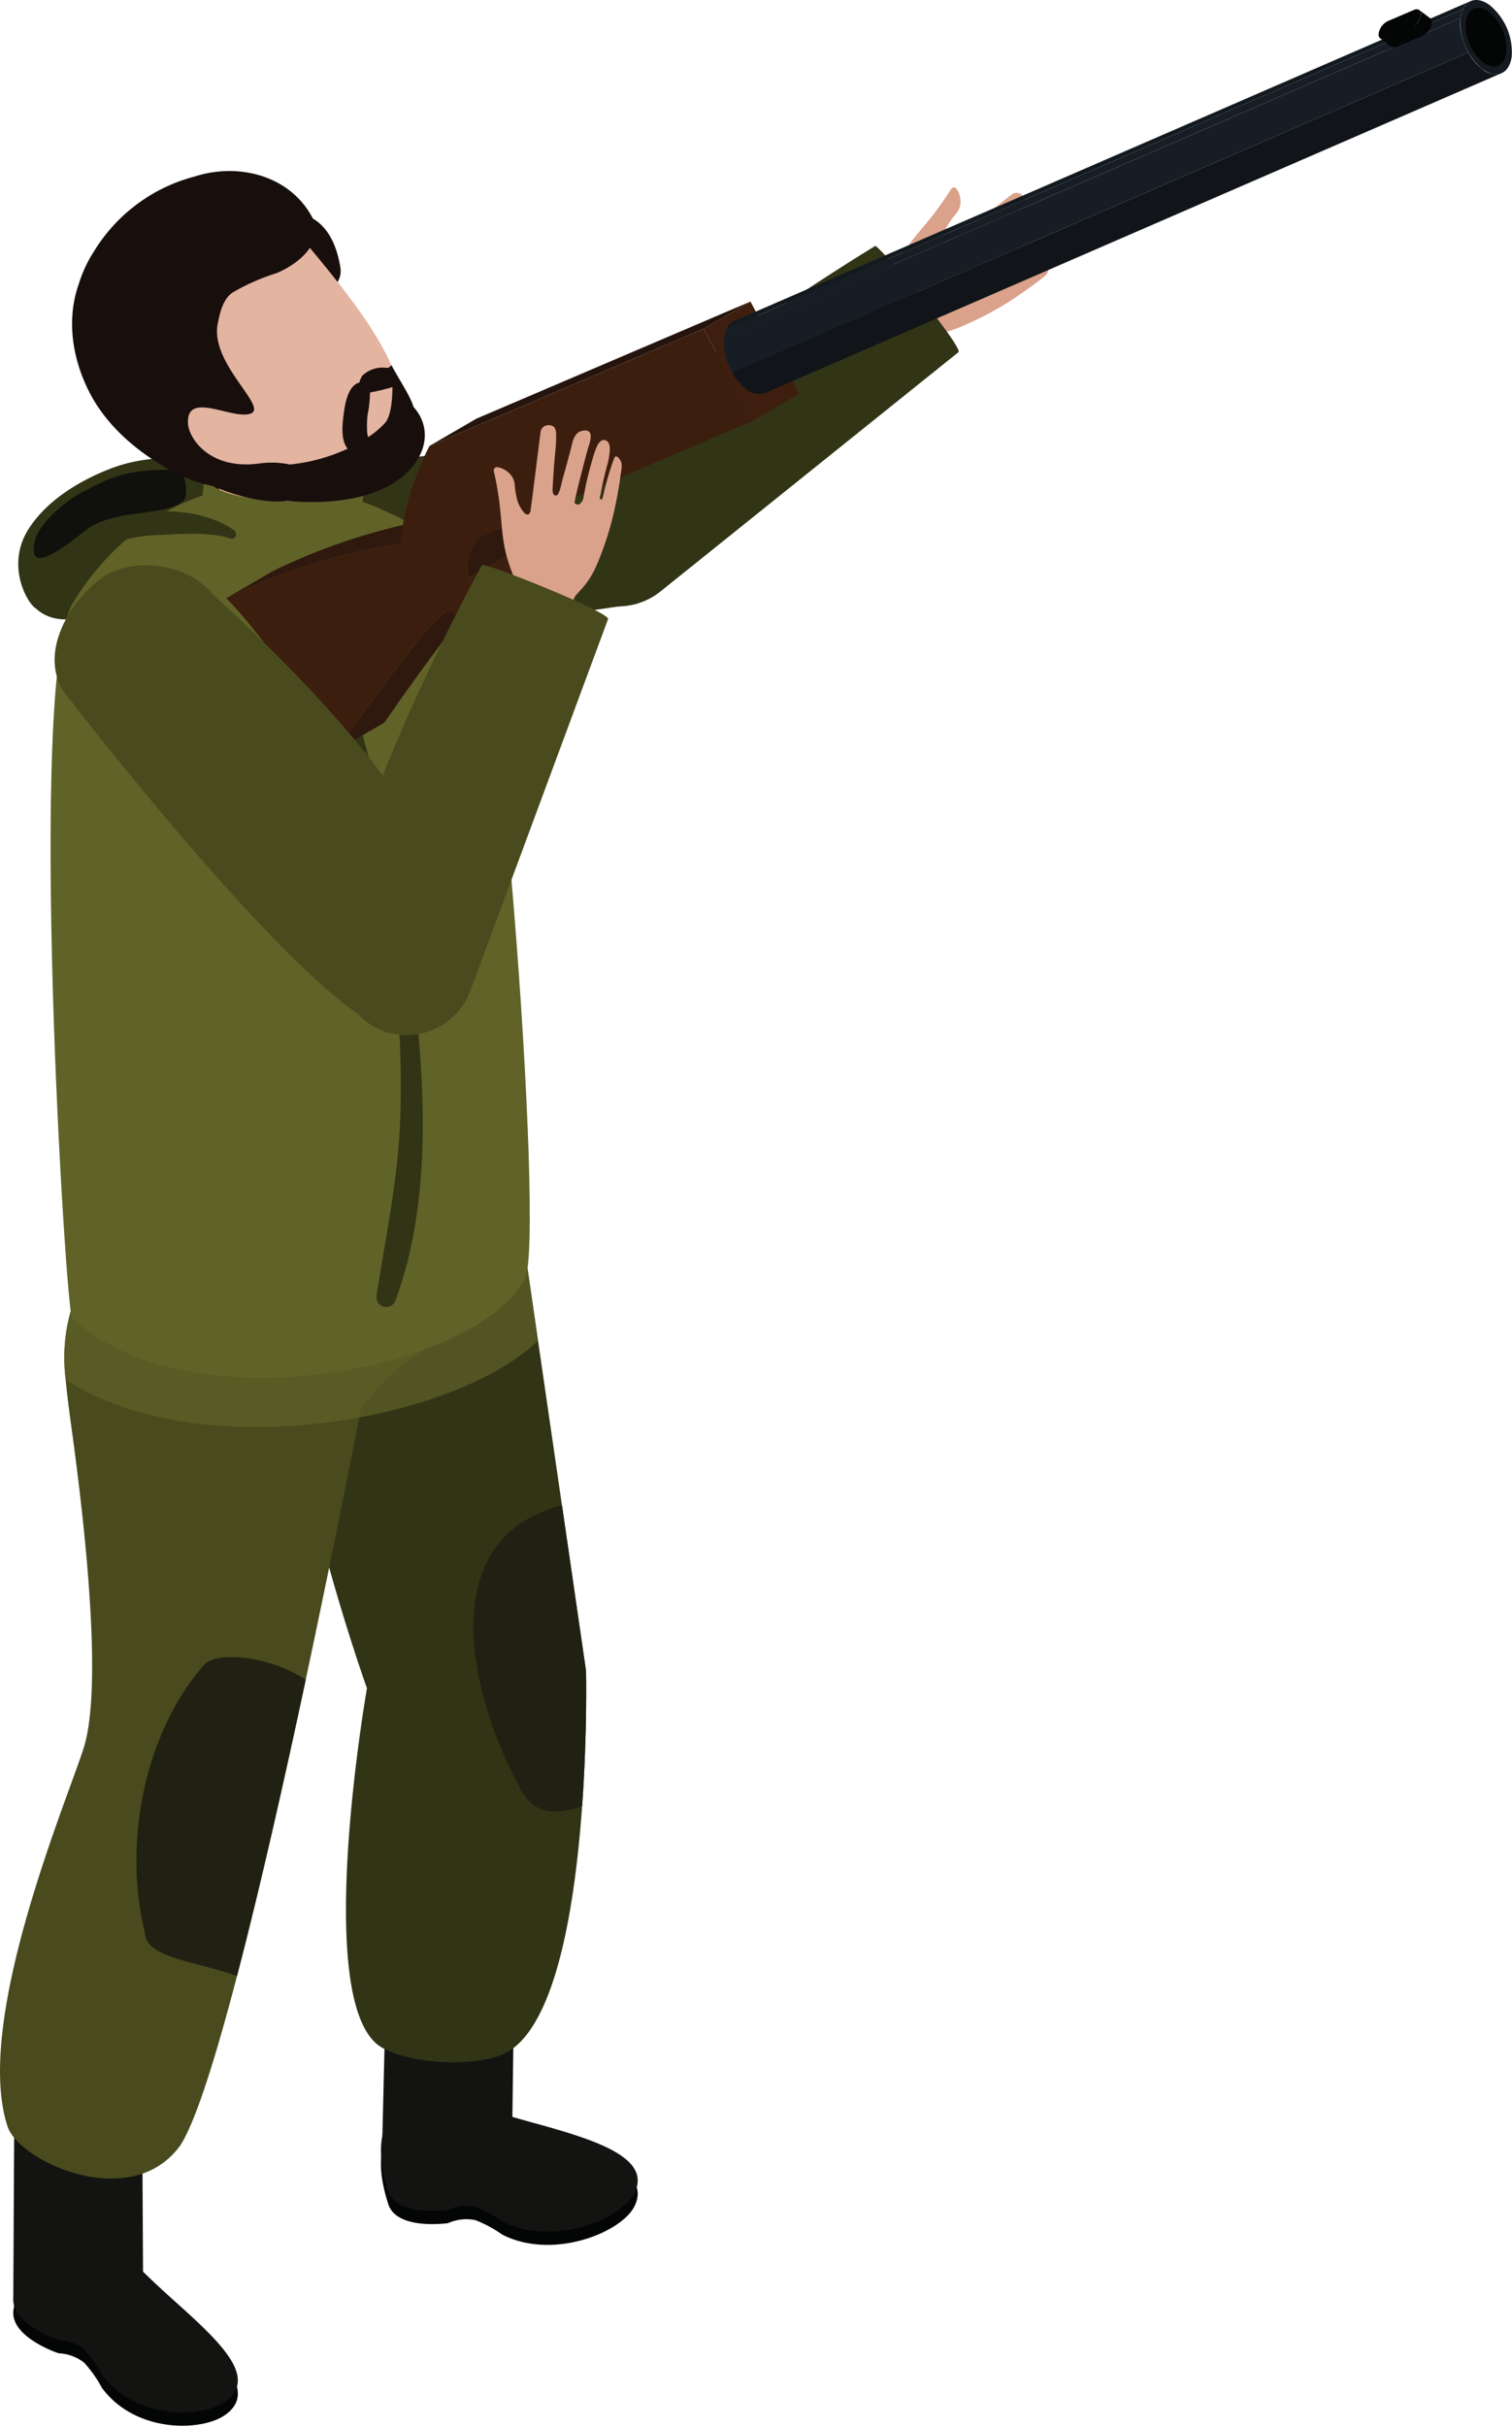 <svg xmlns="http://www.w3.org/2000/svg" width="211.964" height="340.039" viewBox="0 0 211.964 340.039"><defs><style>.a{fill:#323416;}.b{fill:#10100d;}.c{fill:#040505;}.d{fill:#daa28a;}.e{fill:#131312;}.f{fill:#202112;}.g{fill:#494b1e;}.h,.i,.j{fill:#606328;}.h{opacity:0.7;}.h,.j{mix-blend-mode:multiply;}.h,.j,.m{isolation:isolate;}.j{opacity:0.2;}.k{fill:#180f0d;}.l{fill:#e3b4a0;}.n{fill:#2f190e;}.o{fill:#3d1f0f;}.p{fill:#3e1f0f;}.q{fill:#24140d;}.r{fill:#3c1e0f;}.s{fill:#171d24;}.t{fill:#131a1f;}.u{fill:#111519;}.v{fill:#141a20;}</style></defs><g transform="translate(-665.566 -3532.34)"><path class="a" d="M698.793,3597.379a4.394,4.394,0,0,0-.829-.583c-.026-.075-.06-.146-.089-.219-5.6-.025-11.219-.68-16.7,1.412-4.421,1.686-9.074,4.5-11.629,8.55-3.219,5.1-.123,10.451,1.09,11.129,1.449,1.324,3.522,1.867,6.346,1.238,6.763-1.506,13.959-6.938,18.776-11.844a6.877,6.877,0,0,0,2.282-4.894,8.341,8.341,0,0,0,.282-1.169c.132-.008.264-.013.392-.021a1.246,1.246,0,0,0,1.182-1.551A4.082,4.082,0,0,0,698.793,3597.379Z"/><path class="b" d="M691.553,3598.081c-.2.034-.415.082-.638.138-.023,0-.053-.007-.078-.012-7.656-.166-9.525,1-13.34,2.917-3.077,1.548-6.573,4.81-7.057,7.064-.56,2.6.09,4.143,6.927-1.357,4.094-3.293,10.573-1.926,13.719-4.132,1.073-.752.35-3.32.242-3.59a.95.95,0,0,0,.125-.279l.282-.115c.585-.243.935-.515.748-.6C692.229,3598,692.043,3598.047,691.553,3598.081Z"/><path class="a" d="M693.893,3600.483l.241,2.513s4.149,4.533,7.922,5.751c5.652,1.841,13.367-1,14.1-4.438a49.158,49.158,0,0,0,.613-5.144C709.307,3601.344,694.112,3596.228,693.893,3600.483Z"/><path class="c" d="M727.718,3827.476s-12.329-.336-7.713,13.861c1.2,3.692,8.376,2.641,8.376,2.641a6.228,6.228,0,0,1,3.825-.42A17.5,17.5,0,0,1,736,3845.6c7.077,3.588,16.587-.292,18.464-3.9,2.7-5.16-6.016-7.7-14.454-10.018C731.2,3829.272,727.718,3827.476,727.718,3827.476Z"/><path class="d" d="M807.4,3559.607c-.006.008-.355.277-.914.708-.7.548-1.74,1.352-2.832,2.2-1.786,1.382-3.726,2.889-4.637,3.586-.332.249-.528.4-.535.4-.35.136-.529.057-.622-.117-.239-.47.162-1.646.346-2.079a11.2,11.2,0,0,1,1.464-2.1,2.511,2.511,0,0,0,.548-1.556,3.028,3.028,0,0,0-.576-1.858.462.462,0,0,0-.754.059c-3.692,5.926-6.137,6.84-8.382,12.19-1.112,2.674-5.44,4.4-7.771,5.668-2.819,1.525-6.435,1.965-11.412,3.812l10.016,8.293c.616-.474,1.233-.941,1.851-1.385,1.7-1.229,3.4-2.439,5.043-3.739,1.46-1.164,3.1-2.181,4.5-3.39a4.78,4.78,0,0,1,1.3-.833c.658-.154.013-.192,1.954-.253a11.553,11.553,0,0,0,3.439-.74c.625-.223,1.245-.483,1.856-.766.121-.054.242-.107.367-.165a44.314,44.314,0,0,0,6.368-3.569c1.016-.688,2.034-1.387,3.005-2.146.416-.326,1.32-.862,1.458-1.432.079-.332.259-1.139-.357-.909a37.773,37.773,0,0,0-4.779,2.61c-.156.088-.8.53-.635-.058.019-.082.416-.284.491-.34q1.639-1.124,3.37-2.124a9.374,9.374,0,0,0,2.078-1.489c.377-.414.584-.857.354-1.271-.25-.457-.822-.415-1.422-.213a11.692,11.692,0,0,0-1.64.792,47.267,47.267,0,0,0-5,3.109,2.066,2.066,0,0,1-.745.123c-.26-.048-.54-.342-.444-.626.081-.233,6.3-3.846,6.5-3.953.156-.087.353-.182.564-.294.943-.489,2.118-1.226.923-2.076-.966-.695-1.933-.058-2.825.488-.1.066-.213.13-.318.19-1.212.706-2.425,1.412-3.66,2.086-.294.161-1.86,1.251-2.224,1.033-.546-.326.1-.91.347-1.136,1.584-1.432,2.848-2.486,3.813-3.3a19.911,19.911,0,0,0,1.88-1.7c.584-.647.624-1.067.147-1.595A1.1,1.1,0,0,0,807.4,3559.607Z"/><path class="a" d="M751.328,3601.59c2.593,4.619,10.015-.024,10.431,5.213h0c.426,5.233-7.02,10.19-7.02,10.19l-55.556,8.123c-7.6,1.154-14.505-6.276-14.549-12.049-.036-5,4.873-11,10.685-11.434C695.319,3601.633,744.046,3588.618,751.328,3601.59Z"/><path class="a" d="M757.137,3615.963a11.332,11.332,0,0,0,1.319-.955l41.464-33.292c.757-.645-11.257-15.247-11.68-14.885,0,0-32.524,19.707-42.735,32.847-3.259,4.19-3.989,10.44-.54,14.407A9.583,9.583,0,0,0,757.137,3615.963Z"/><path class="e" d="M727.718,3825.617s-12.329-.336-7.713,13.861c1.2,3.692,8.376,2.641,8.376,2.641a6.23,6.23,0,0,1,3.825-.42,17.508,17.508,0,0,1,3.795,2.044c7.077,3.588,16.587-.292,18.464-3.9,2.7-5.16-6.016-7.7-14.454-10.018C731.2,3827.413,727.718,3825.617,727.718,3825.617Z"/><path class="e" d="M719.125,3833.717l.608-25.348,17.919,1.484-.31,23.4Z"/><path class="c" d="M680.558,3847.163s-10.343-5.528-12.917,7.884q-.1.513-.181,1.064c-.578,3.839,6.311,6.108,6.311,6.108a6.229,6.229,0,0,1,3.609,1.335,17.576,17.576,0,0,1,2.481,3.525c4.725,6.374,14.023,6.139,17.313,3.756,4.719-3.41-.993-8.563-7.505-14.406C682.867,3850.325,680.558,3847.163,680.558,3847.163Z"/><path class="e" d="M680.558,3845.3s-10.877-5.814-13.1,8.948c-.578,3.839,6.311,6.108,6.311,6.108a6.227,6.227,0,0,1,3.609,1.335,17.6,17.6,0,0,1,2.481,3.525c4.725,6.374,14.023,6.139,17.313,3.756,4.719-3.41-.993-8.563-7.505-14.406C682.867,3848.466,680.558,3845.3,680.558,3845.3Z"/><path class="e" d="M667.426,3854.716l.139-25.355,17.944,1.152.123,23.4Z"/><path class="a" d="M736.551,3820.078c-3.761,2.029-13.1,1.762-17.427-.7-9.975-5.664-2.115-50.378-2.115-50.378s-2.585-7.209-5.3-16.937c-1.676-6.038-3.4-13.04-4.589-19.9-.5-2.923-.908-5.821-1.166-8.6a64.34,64.34,0,0,1-.293-8.335,26.1,26.1,0,0,1,1.535-8.512c2.918-7.289,30.846-6.739,30.846-6.739l.676,4.649,2.272,15.646,6.729,46.3S748.769,3813.49,736.551,3820.078Z"/><path class="f" d="M738.152,3782.365c2.022,4.55,5.268,4.452,9.024,3.141.738-10.338.548-18.922.548-18.922l-3.375-23.228C726.33,3747.926,731.327,3769.689,738.152,3782.365Z"/><path class="g" d="M736.965,3704a57.018,57.018,0,0,1-1.66,5.564c-4.529,12.59-10.118,8.582-19.134,20.188-.081.419-.167.843-.252,1.282-1.091,5.584-2.535,12.884-4.206,21.027-6.265,30.583-15.65,73.05-20.885,81.042-6.886,9.476-22.586,2.246-24.2-2.666-4.831-14.665,8.285-45.546,10.662-53.043,2.595-8.159.394-29.089-1.332-42.169-.495-3.741-.95-6.8-1.187-9.506a24.109,24.109,0,0,1,1.055-10.718,33.04,33.04,0,0,1,3.8-7.235c1.923-2.882,8.855,3.762,17.149,6.427a24.874,24.874,0,0,0,8.89,1.04c5.675-.288,11.556-2.08,17.094-4.069A72.032,72.032,0,0,0,736.965,3704Z"/><path class="f" d="M694.243,3765.638c-8.363,9.409-11.5,25.091-8.363,37.636,0,3.531,7.45,4.081,12.916,6.053,3.184-12.19,6.586-27.256,9.633-41.531C703.133,3764.364,696.027,3763.854,694.243,3765.638Z"/><path class="h" d="M740.994,3720.282c-5.144,4.906-14.545,8.819-25.075,10.757a80.725,80.725,0,0,1-8.795,1.131c-11.757.859-23.843-.878-32.355-6.446a24.109,24.109,0,0,1,1.055-10.718,124.231,124.231,0,0,0,11.6,5.664,43.478,43.478,0,0,0,18.532,2.9c11.182-.646,22.193-5.382,29.347-14a33.392,33.392,0,0,0,3.417-4.933Z"/><path class="i" d="M739.157,3711.6c-6.8,12.875-47.259,20.761-63.485,5.477-.894-.842-6.366-89.31.081-100.152,7.176-12.068,26.124-26.9,54.393-6.778C735.306,3613.825,741.985,3706.249,739.157,3711.6Z"/><path class="j" d="M730.146,3610.152c-28.269-20.122-47.217-5.29-54.392,6.778a17.7,17.7,0,0,0-1.621,5.6c10.456,19.142,18.087,41.266,37.812,54.087,6.273,4.182,16.728,9.409,21.955-1.046,5.227,8.364,5.227,18.819,1.046,25.091-8.364,15.682-29.273,20.91-44.955,14.637a98.858,98.858,0,0,1-15.284-8.067c.418,5.943.785,9.682.965,9.852,16.226,15.283,56.684,7.4,63.485-5.478C741.985,3706.25,735.306,3613.825,730.146,3610.152Z"/><path class="a" d="M723.095,3667.454c-2.179-16.335-6.42-32.292-11.384-47.976a.442.442,0,0,0-.851.235c3.571,15.846,7.905,31.581,9.852,47.741a139.131,139.131,0,0,1,.944,22.109c-.325,8.256-2.045,16.186-3.29,24.311a1.374,1.374,0,0,0,2.647.729C726.407,3700.052,725.108,3682.544,723.095,3667.454Z"/><path class="d" d="M702.435,3610.557c-2.772-.734-6.011-4.07-6.011-4.07l-.225-8.7,16.124-.782s.21,6.909-.058,9.182C711.945,3608.948,706.59,3611.67,702.435,3610.557Z"/><path class="i" d="M694.3,3598.79l-.623,5.315s3.856,4.786,7.544,6.24c5.525,2.193,13.4-.157,14.348-3.54a49.022,49.022,0,0,0,.937-5.1C708.923,3603.413,694.4,3602.835,694.3,3598.79Z"/><path class="k" d="M709.378,3562.942c-1.8-1.044-6.294-2.07-8.445-.038-.575.544-.9,1.484-.2,1.9,1.19.706,2.994,1.589,3.461,2.813.655,1.7.373,3.777,1.362,5.353,1.972,3.131,8.307.473,7.738-3.087C712.875,3567.286,711.877,3564.387,709.378,3562.942Z"/><path class="l" d="M690.42,3595.268c2.785,2.467,11.689,7.024,15.028,7.307,6.07.518,14.533-3.241,16.233-9.027,2.273-7.713-4.779-16.927-12.3-26.019s-15.877-5.076-18.574,3.684C688.113,3579.956,681.583,3587.444,690.42,3595.268Z"/><path class="k" d="M692.907,3557.07a23.468,23.468,0,0,0-14.106,10.415,18.363,18.363,0,0,0-2.18,4.626c-1.69,4.742-1.1,10.286,1.584,15.417s7.747,9.116,12.932,11.568a18.041,18.041,0,0,0,4.23,1.363c.391.164.777.324,1.173.481,2.441.957,6.185,1.98,9.261,1.628,1.141.072,10.142,1.027,15.6-2.968,3.925-2.859,4.925-7.111,2.132-10.218-.39-1.486-2.344-4.359-3.11-5.9.02.175-.355.426-.619.431a4.112,4.112,0,0,0-3.424,1.071,2.615,2.615,0,0,0-.424.974c-1.726.475-2.071,3.291-2.248,4.738-.172,1.365-.348,3.363.585,4.543a25.062,25.062,0,0,1-8.089,2.215,12.52,12.52,0,0,0-4.1-.171c-7.07,1.045-10.022-3.451-10.173-5.478-.356-4.851,6.232-.541,8.787-1.492,2.483-.938-5.773-7.03-4.62-12.64.279-1.368.66-3.349,2.075-4.326a29.722,29.722,0,0,1,6.077-2.689c3.07-1.231,7.091-4.382,4.924-8.153C705.862,3556.756,698.749,3555.188,692.907,3557.07Zm24.212,36.343a3.126,3.126,0,0,1-.091-.691,13.667,13.667,0,0,1,.08-2.3,16.073,16.073,0,0,0,.327-3.063,28.4,28.4,0,0,0,3.149-.756c-.014,1.978-.247,4.11-1.043,5.026a12.514,12.514,0,0,1-2.363,1.989C717.156,3593.548,717.139,3593.48,717.119,3593.413Z"/><g class="m"><g class="m"><g class="m"><path class="n" d="M697.285,3616.194l6.568-3.817a84.915,84.915,0,0,1,24.392-7.626l-6.568,3.817a84.906,84.906,0,0,0-24.392,7.626Z"/></g></g><g class="m"><g class="m"><path class="n" d="M728,3618.21l6.568-3.817c-3.114,1.809-14.484,18.316-15.124,19.246l-6.568,3.817c.64-.93,12.01-17.437,15.124-19.246Z"/></g></g><g class="m"><g class="m"><path class="n" d="M732.6,3607.79l6.569-3.817a6.744,6.744,0,0,0-1.34,5.513l-6.569,3.817a6.751,6.751,0,0,1,1.34-5.513Z"/><path class="o" d="M731.265,3613.3l6.569-3.817c.624,4.339,3.963,8.708,4.173,9.511,0,.016.007.032.009.046l-6.568,3.817c0-.014-.005-.029-.009-.046-.211-.8-3.549-5.172-4.174-9.511Z"/><path class="n" d="M735.448,3622.86l6.568-3.817c.009.058,0,.094-.03.111l-6.568,3.817c.028-.017.038-.053.03-.111Z"/></g></g><path class="p" d="M764.206,3578.427l6.568-3.817,6.827,12.941-6.568,3.817Z"/><path class="q" d="M725.783,3594.845l6.568-3.817,38.423-16.418-6.568,3.817Z"/><path class="r" d="M764.206,3578.428l6.827,12.941L732.6,3607.79c-4.355,5.2,2.529,13.861,2.834,15.024.054.213-.077.21-.339.058a30.647,30.647,0,0,1-2.636-2.072,27.616,27.616,0,0,0-3.222-2.415,3.6,3.6,0,0,0-.689-.323c-1.91-.589-14.986,18.4-15.674,19.394-9.834-15.727-15.306-20.985-15.594-21.262a84.906,84.906,0,0,1,24.392-7.626,38.473,38.473,0,0,1,4.106-13.722Z"/></g><g class="m"><g class="m"><g class="m"><path class="s" d="M870.3,3534.877l-103.225,44.832a4.088,4.088,0,0,1,.329-1.233l103.225-44.832a4.058,4.058,0,0,0-.329,1.233Z"/><path class="t" d="M870.627,3533.644,767.4,3578.476a2.229,2.229,0,0,1,1.04-1.119l103.225-44.832a2.229,2.229,0,0,0-1.04,1.119Z"/><path class="u" d="M871.667,3532.525l-103.225,44.832.072-.033,103.225-44.832-.072.033Z"/></g></g><g class="m"><g class="m"><path class="u" d="M876.048,3542.6l-103.225,44.832a2.728,2.728,0,0,1-2.682-.584,7.346,7.346,0,0,1-1.953-2.313l103.225-44.832a7.344,7.344,0,0,0,1.953,2.313,2.727,2.727,0,0,0,2.682.584Z"/><path class="s" d="M870.492,3537.381a7.11,7.11,0,0,1-.194-2.5l-103.225,44.832a7.088,7.088,0,0,0,.194,2.5,9.437,9.437,0,0,0,.921,2.325l103.225-44.832A9.433,9.433,0,0,1,870.492,3537.381Z"/></g></g><path class="v" d="M870.3,3534.877c.291-2.466,2.136-3.275,4.124-1.8a8.564,8.564,0,0,1,3.069,7.138c-.292,2.47-2.137,3.28-4.125,1.8A8.562,8.562,0,0,1,870.3,3534.877Z"/><path class="c" d="M871.052,3535.437c.23-1.948,1.688-2.588,3.259-1.423a6.767,6.767,0,0,1,2.425,5.64c-.23,1.952-1.689,2.592-3.259,1.427A6.769,6.769,0,0,1,871.052,3535.437Z"/></g><g class="m"><path class="c" d="M860.6,3538.883l-1.533-1.15a.762.762,0,0,0,.77.016l1.533,1.151A.759.759,0,0,1,860.6,3538.883Z"/><path class="c" d="M863.487,3536.179l1.533,1.151-3.652,1.57-1.533-1.151Z"/><path class="c" d="M864.534,3533.75l1.533,1.151a.751.751,0,0,1,.23.718,2.356,2.356,0,0,1-1.277,1.71l-1.533-1.15a2.357,2.357,0,0,0,1.277-1.711A.749.749,0,0,0,864.534,3533.75Z"/><path class="c" d="M863.769,3533.734c.626-.269,1.072.06.995.734a2.357,2.357,0,0,1-1.277,1.711l-3.652,1.57c-.626.269-1.078-.058-1-.732a2.364,2.364,0,0,1,1.282-1.713Z"/></g><path class="g" d="M726.648,3662.294c-2.4,4.723,5.586,8.312,1.463,11.57h0c-4.113,3.262-8.586,2.923-10.965,1.509-13.178-7.831-41.74-44.916-41.74-44.916-5.182-5.674-.144-13.982,4.631-17.227,4.14-2.811,11.852-2.062,15.445,2.528C695.482,3615.758,733.383,3649.031,726.648,3662.294Z"/><path class="d" d="M741.346,3592.912c0,.011-.055.448-.146,1.148-.111.885-.274,2.186-.447,3.557-.286,2.241-.591,4.678-.743,5.816-.058.41-.089.656-.094.662-.151.343-.333.415-.522.357-.5-.163-1.05-1.278-1.226-1.715a11.139,11.139,0,0,1-.447-2.517,2.514,2.514,0,0,0-.713-1.488,3.036,3.036,0,0,0-1.722-.907.462.462,0,0,0-.491.575c1.581,6.8.5,9.176,2.7,14.547,1.1,2.677-.738,6.954-1.485,9.5-.915,3.073-3.161,5.941-5.373,10.766l12.947-1.22c.1-.771.205-1.537.329-2.288.329-2.067.68-4.13.921-6.21.208-1.856.647-3.733.786-5.582a4.76,4.76,0,0,1,.333-1.511c.356-.573-.128-.144,1.2-1.56a11.579,11.579,0,0,0,1.908-2.955c.284-.6.539-1.223.77-1.855.048-.123.1-.247.143-.376a44.277,44.277,0,0,0,1.978-7.027c.232-1.205.458-2.419.607-3.643.064-.524.324-1.542.018-2.042-.179-.291-.623-.989-.9-.391a37.724,37.724,0,0,0-1.532,5.225c-.048.172-.192.942-.49.409-.045-.072.093-.5.106-.589q.366-1.953.881-3.884a9.417,9.417,0,0,0,.416-2.523c-.026-.559-.194-1.018-.649-1.148-.5-.148-.874.287-1.155.854a11.819,11.819,0,0,0-.6,1.719,47.228,47.228,0,0,0-1.338,5.737,2.06,2.06,0,0,1-.439.613.539.539,0,0,1-.757-.128c-.107-.222,1.737-7.178,1.8-7.4.048-.172.12-.378.191-.606.32-1.013.63-2.365-.816-2.121-1.175.192-1.408,1.326-1.652,2.343-.027.121-.058.243-.091.359-.358,1.357-.716,2.714-1.112,4.063-.094.322-.43,2.2-.842,2.3-.617.156-.574-.713-.557-1.049.106-2.132.254-3.771.363-5.029a20.221,20.221,0,0,0,.128-2.528c-.044-.871-.313-1.2-1.023-1.232A1.1,1.1,0,0,0,741.346,3592.912Z"/><path class="g" d="M731,3672.35a11.214,11.214,0,0,0,.643-1.5l19.165-51.728c.319-.942-17.521-8.087-17.7-7.56,0,0-18.907,34.485-20.446,52.768-.446,5.289,1.928,11.008,6.924,12.645A9.582,9.582,0,0,0,731,3672.35Z"/><path class="a" d="M698.388,3606.669c-7.523-5.187-22.084-2.523-25.674,6.145-.3.717.723,1.032,1.113.5,2.707-3.7,9.106-5.77,13.439-5.958,3.129-.136,7.675-.542,10.631.48C698.616,3608.082,698.95,3607.057,698.388,3606.669Z"/></g></svg>